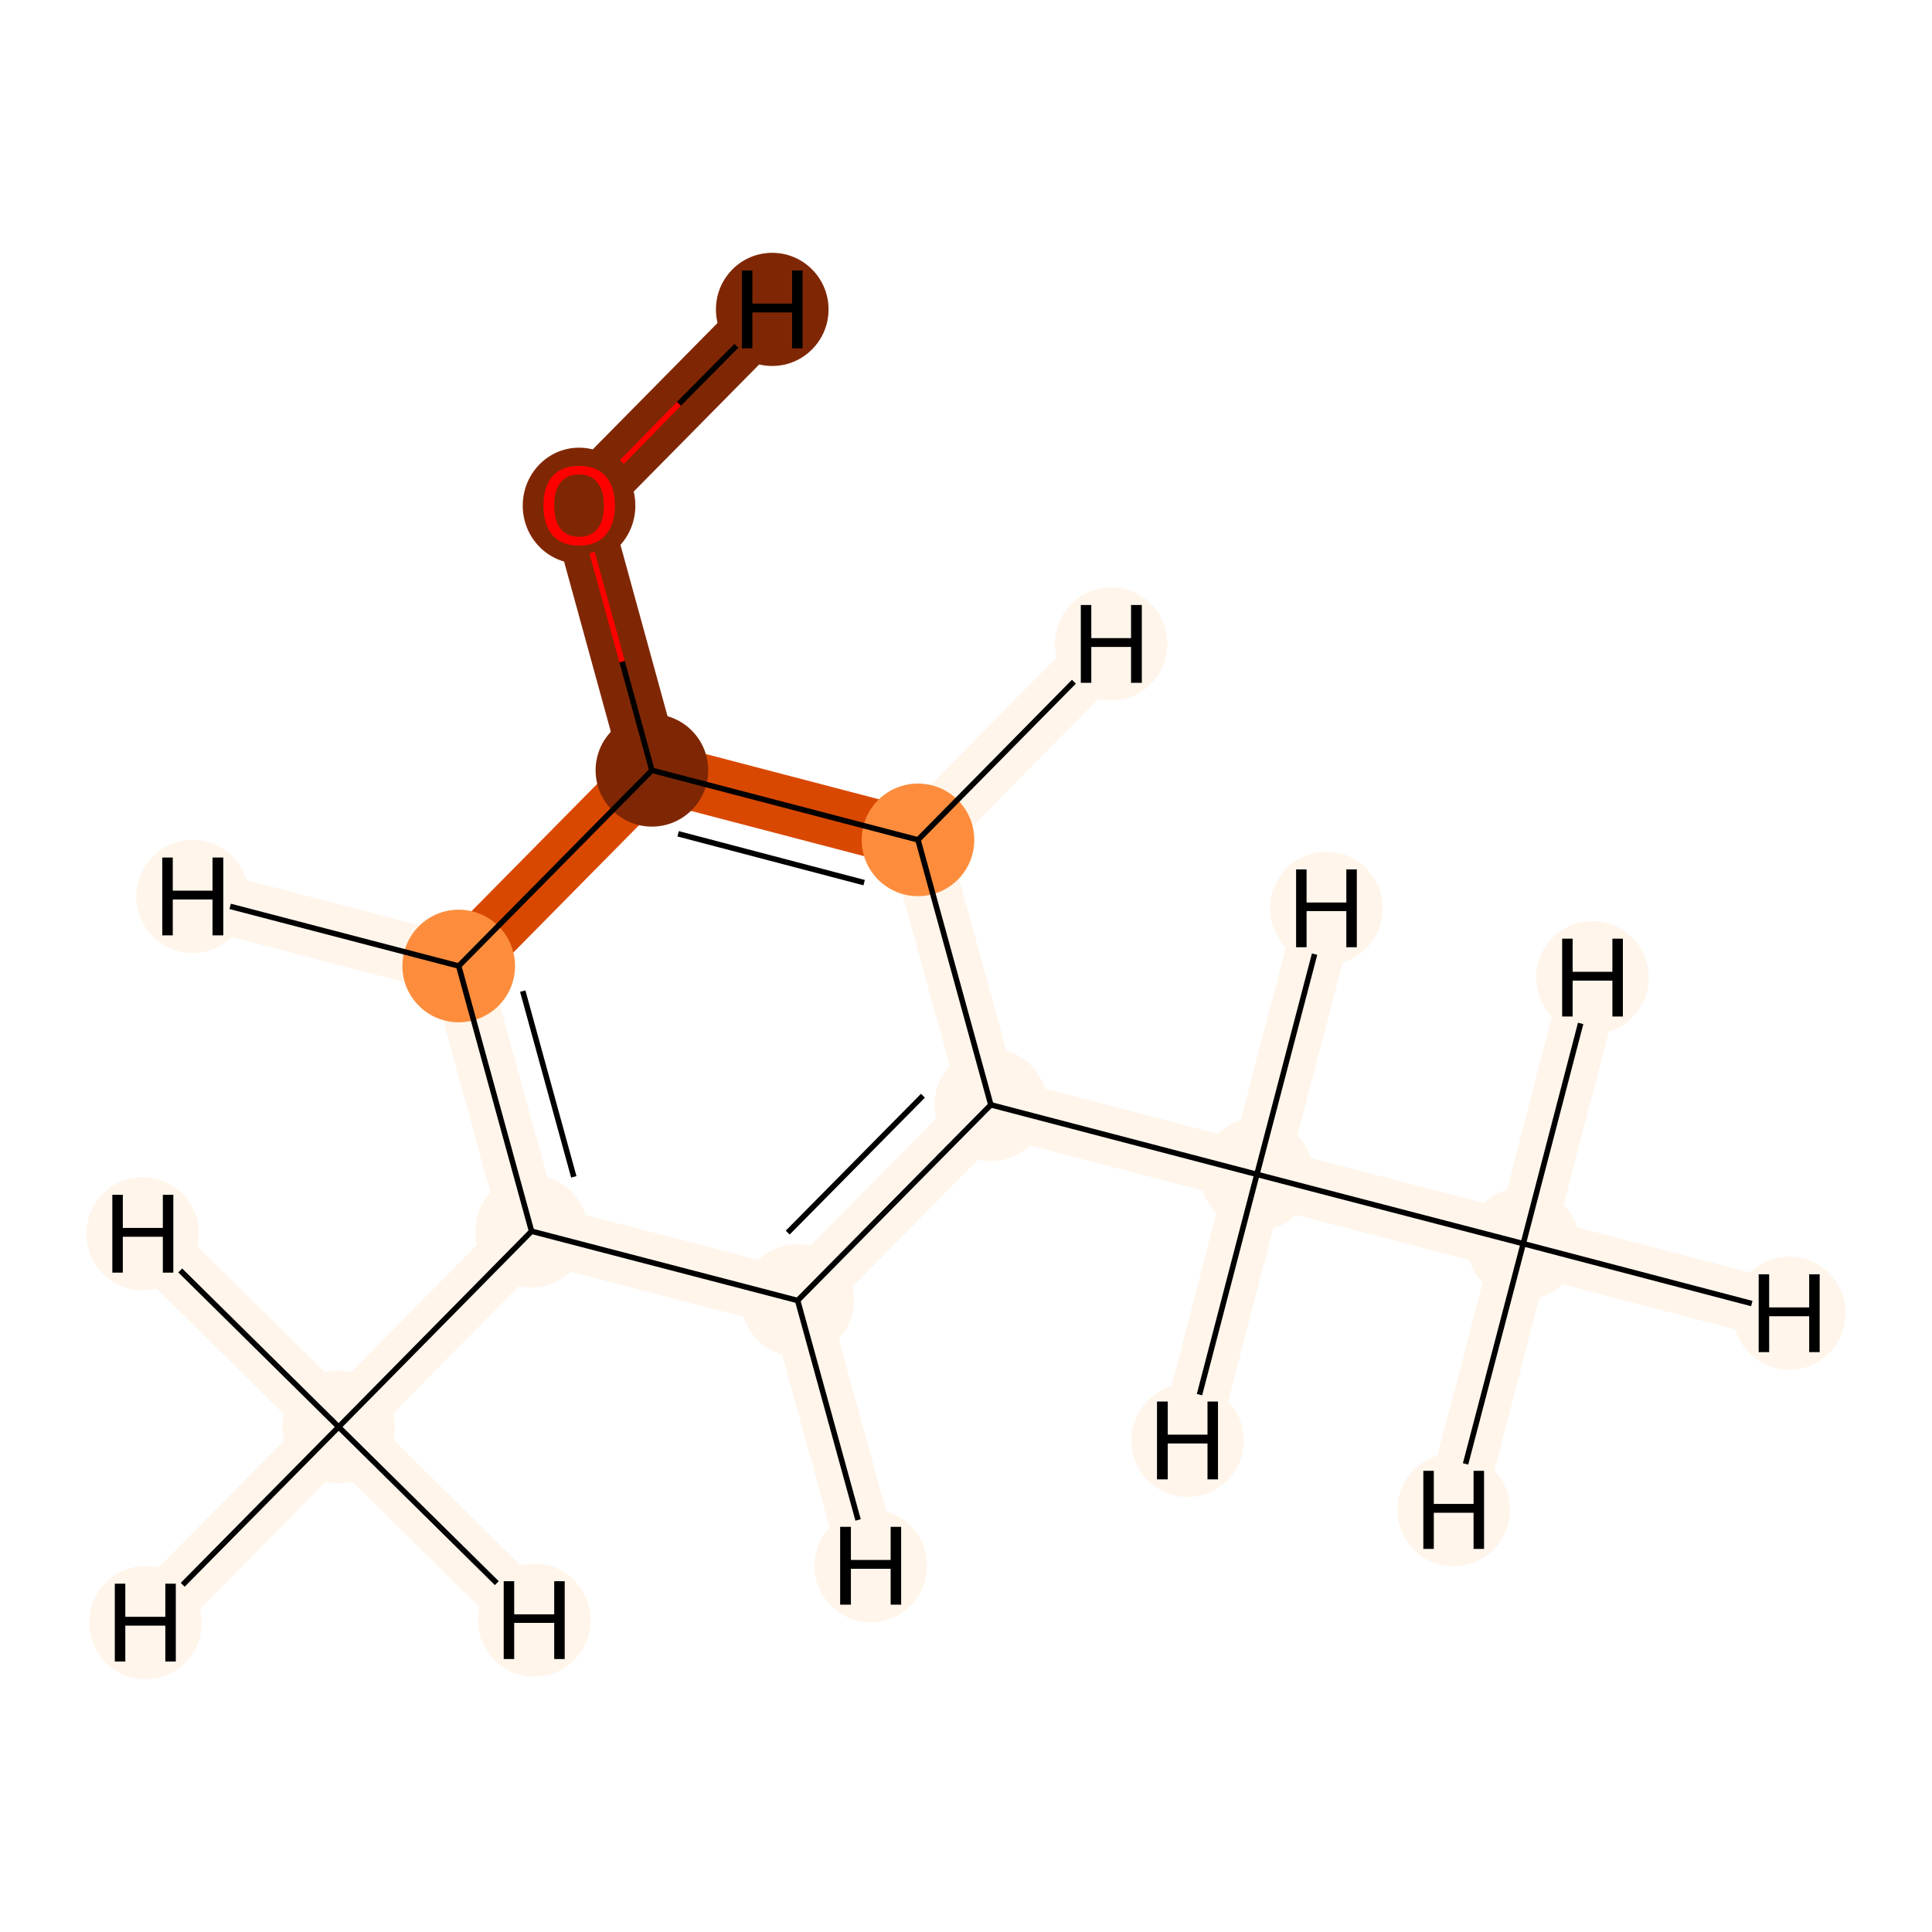 <?xml version='1.0' encoding='iso-8859-1'?>
<svg version='1.1' baseProfile='full'
              xmlns='http://www.w3.org/2000/svg'
                      xmlns:rdkit='http://www.rdkit.org/xml'
                      xmlns:xlink='http://www.w3.org/1999/xlink'
                  xml:space='preserve'
width='700px' height='700px' viewBox='0 0 700 700'>
<!-- END OF HEADER -->
<rect style='opacity:1.0;fill:#FFFFFF;stroke:none' width='700.0' height='700.0' x='0.0' y='0.0'> </rect>
<path d='M 551.9,450.6 L 455.4,425.5' style='fill:none;fill-rule:evenodd;stroke:#FFF5EB;stroke-width:21.3px;stroke-linecap:butt;stroke-linejoin:miter;stroke-opacity:1' />
<path d='M 551.9,450.6 L 648.3,475.8' style='fill:none;fill-rule:evenodd;stroke:#FFF5EB;stroke-width:21.3px;stroke-linecap:butt;stroke-linejoin:miter;stroke-opacity:1' />
<path d='M 551.9,450.6 L 577.0,354.2' style='fill:none;fill-rule:evenodd;stroke:#FFF5EB;stroke-width:21.3px;stroke-linecap:butt;stroke-linejoin:miter;stroke-opacity:1' />
<path d='M 551.9,450.6 L 526.7,547.0' style='fill:none;fill-rule:evenodd;stroke:#FFF5EB;stroke-width:21.3px;stroke-linecap:butt;stroke-linejoin:miter;stroke-opacity:1' />
<path d='M 455.4,425.5 L 359.0,400.3' style='fill:none;fill-rule:evenodd;stroke:#FFF5EB;stroke-width:21.3px;stroke-linecap:butt;stroke-linejoin:miter;stroke-opacity:1' />
<path d='M 455.4,425.5 L 430.3,521.9' style='fill:none;fill-rule:evenodd;stroke:#FFF5EB;stroke-width:21.3px;stroke-linecap:butt;stroke-linejoin:miter;stroke-opacity:1' />
<path d='M 455.4,425.5 L 480.6,329.1' style='fill:none;fill-rule:evenodd;stroke:#FFF5EB;stroke-width:21.3px;stroke-linecap:butt;stroke-linejoin:miter;stroke-opacity:1' />
<path d='M 359.0,400.3 L 289.0,471.2' style='fill:none;fill-rule:evenodd;stroke:#FFF5EB;stroke-width:21.3px;stroke-linecap:butt;stroke-linejoin:miter;stroke-opacity:1' />
<path d='M 359.0,400.3 L 332.6,304.3' style='fill:none;fill-rule:evenodd;stroke:#FFF5EB;stroke-width:21.3px;stroke-linecap:butt;stroke-linejoin:miter;stroke-opacity:1' />
<path d='M 289.0,471.2 L 192.6,446.1' style='fill:none;fill-rule:evenodd;stroke:#FFF5EB;stroke-width:21.3px;stroke-linecap:butt;stroke-linejoin:miter;stroke-opacity:1' />
<path d='M 289.0,471.2 L 315.5,567.3' style='fill:none;fill-rule:evenodd;stroke:#FFF5EB;stroke-width:21.3px;stroke-linecap:butt;stroke-linejoin:miter;stroke-opacity:1' />
<path d='M 192.6,446.1 L 122.7,517.0' style='fill:none;fill-rule:evenodd;stroke:#FFF5EB;stroke-width:21.3px;stroke-linecap:butt;stroke-linejoin:miter;stroke-opacity:1' />
<path d='M 192.6,446.1 L 166.2,350.0' style='fill:none;fill-rule:evenodd;stroke:#FFF5EB;stroke-width:21.3px;stroke-linecap:butt;stroke-linejoin:miter;stroke-opacity:1' />
<path d='M 122.7,517.0 L 52.7,587.9' style='fill:none;fill-rule:evenodd;stroke:#FFF5EB;stroke-width:21.3px;stroke-linecap:butt;stroke-linejoin:miter;stroke-opacity:1' />
<path d='M 122.7,517.0 L 51.7,447.0' style='fill:none;fill-rule:evenodd;stroke:#FFF5EB;stroke-width:21.3px;stroke-linecap:butt;stroke-linejoin:miter;stroke-opacity:1' />
<path d='M 122.7,517.0 L 193.6,587.0' style='fill:none;fill-rule:evenodd;stroke:#FFF5EB;stroke-width:21.3px;stroke-linecap:butt;stroke-linejoin:miter;stroke-opacity:1' />
<path d='M 166.2,350.0 L 236.2,279.1' style='fill:none;fill-rule:evenodd;stroke:#D94801;stroke-width:21.3px;stroke-linecap:butt;stroke-linejoin:miter;stroke-opacity:1' />
<path d='M 166.2,350.0 L 69.8,324.8' style='fill:none;fill-rule:evenodd;stroke:#FFF5EB;stroke-width:21.3px;stroke-linecap:butt;stroke-linejoin:miter;stroke-opacity:1' />
<path d='M 236.2,279.1 L 332.6,304.3' style='fill:none;fill-rule:evenodd;stroke:#D94801;stroke-width:21.3px;stroke-linecap:butt;stroke-linejoin:miter;stroke-opacity:1' />
<path d='M 236.2,279.1 L 209.8,183.0' style='fill:none;fill-rule:evenodd;stroke:#7F2704;stroke-width:21.3px;stroke-linecap:butt;stroke-linejoin:miter;stroke-opacity:1' />
<path d='M 332.6,304.3 L 402.6,233.3' style='fill:none;fill-rule:evenodd;stroke:#FFF5EB;stroke-width:21.3px;stroke-linecap:butt;stroke-linejoin:miter;stroke-opacity:1' />
<path d='M 209.8,183.0 L 279.8,112.1' style='fill:none;fill-rule:evenodd;stroke:#7F2704;stroke-width:21.3px;stroke-linecap:butt;stroke-linejoin:miter;stroke-opacity:1' />
<ellipse cx='551.9' cy='450.6' rx='19.9' ry='19.9'  style='fill:#FFF5EB;fill-rule:evenodd;stroke:#FFF5EB;stroke-width:1.0px;stroke-linecap:butt;stroke-linejoin:miter;stroke-opacity:1' />
<ellipse cx='455.4' cy='425.5' rx='19.9' ry='19.9'  style='fill:#FFF5EB;fill-rule:evenodd;stroke:#FFF5EB;stroke-width:1.0px;stroke-linecap:butt;stroke-linejoin:miter;stroke-opacity:1' />
<ellipse cx='359.0' cy='400.3' rx='19.9' ry='19.9'  style='fill:#FFF5EB;fill-rule:evenodd;stroke:#FFF5EB;stroke-width:1.0px;stroke-linecap:butt;stroke-linejoin:miter;stroke-opacity:1' />
<ellipse cx='289.0' cy='471.2' rx='19.9' ry='19.9'  style='fill:#FFF5EB;fill-rule:evenodd;stroke:#FFF5EB;stroke-width:1.0px;stroke-linecap:butt;stroke-linejoin:miter;stroke-opacity:1' />
<ellipse cx='192.6' cy='446.1' rx='19.9' ry='19.9'  style='fill:#FFF5EB;fill-rule:evenodd;stroke:#FFF5EB;stroke-width:1.0px;stroke-linecap:butt;stroke-linejoin:miter;stroke-opacity:1' />
<ellipse cx='122.7' cy='517.0' rx='19.9' ry='19.9'  style='fill:#FFF5EB;fill-rule:evenodd;stroke:#FFF5EB;stroke-width:1.0px;stroke-linecap:butt;stroke-linejoin:miter;stroke-opacity:1' />
<ellipse cx='166.2' cy='350.0' rx='19.9' ry='19.9'  style='fill:#FD8D3C;fill-rule:evenodd;stroke:#FD8D3C;stroke-width:1.0px;stroke-linecap:butt;stroke-linejoin:miter;stroke-opacity:1' />
<ellipse cx='236.2' cy='279.1' rx='19.9' ry='19.9'  style='fill:#7F2704;fill-rule:evenodd;stroke:#7F2704;stroke-width:1.0px;stroke-linecap:butt;stroke-linejoin:miter;stroke-opacity:1' />
<ellipse cx='332.6' cy='304.3' rx='19.9' ry='19.9'  style='fill:#FD8D3C;fill-rule:evenodd;stroke:#FD8D3C;stroke-width:1.0px;stroke-linecap:butt;stroke-linejoin:miter;stroke-opacity:1' />
<ellipse cx='209.8' cy='183.2' rx='19.9' ry='20.5'  style='fill:#7F2704;fill-rule:evenodd;stroke:#7F2704;stroke-width:1.0px;stroke-linecap:butt;stroke-linejoin:miter;stroke-opacity:1' />
<ellipse cx='648.3' cy='475.8' rx='19.9' ry='20.0'  style='fill:#FFF5EB;fill-rule:evenodd;stroke:#FFF5EB;stroke-width:1.0px;stroke-linecap:butt;stroke-linejoin:miter;stroke-opacity:1' />
<ellipse cx='577.0' cy='354.2' rx='19.9' ry='20.0'  style='fill:#FFF5EB;fill-rule:evenodd;stroke:#FFF5EB;stroke-width:1.0px;stroke-linecap:butt;stroke-linejoin:miter;stroke-opacity:1' />
<ellipse cx='526.7' cy='547.0' rx='19.9' ry='20.0'  style='fill:#FFF5EB;fill-rule:evenodd;stroke:#FFF5EB;stroke-width:1.0px;stroke-linecap:butt;stroke-linejoin:miter;stroke-opacity:1' />
<ellipse cx='430.3' cy='521.9' rx='19.9' ry='20.0'  style='fill:#FFF5EB;fill-rule:evenodd;stroke:#FFF5EB;stroke-width:1.0px;stroke-linecap:butt;stroke-linejoin:miter;stroke-opacity:1' />
<ellipse cx='480.6' cy='329.1' rx='19.9' ry='20.0'  style='fill:#FFF5EB;fill-rule:evenodd;stroke:#FFF5EB;stroke-width:1.0px;stroke-linecap:butt;stroke-linejoin:miter;stroke-opacity:1' />
<ellipse cx='315.5' cy='567.3' rx='19.9' ry='20.0'  style='fill:#FFF5EB;fill-rule:evenodd;stroke:#FFF5EB;stroke-width:1.0px;stroke-linecap:butt;stroke-linejoin:miter;stroke-opacity:1' />
<ellipse cx='52.7' cy='587.9' rx='19.9' ry='20.0'  style='fill:#FFF5EB;fill-rule:evenodd;stroke:#FFF5EB;stroke-width:1.0px;stroke-linecap:butt;stroke-linejoin:miter;stroke-opacity:1' />
<ellipse cx='51.7' cy='447.0' rx='19.9' ry='20.0'  style='fill:#FFF5EB;fill-rule:evenodd;stroke:#FFF5EB;stroke-width:1.0px;stroke-linecap:butt;stroke-linejoin:miter;stroke-opacity:1' />
<ellipse cx='193.6' cy='587.0' rx='19.9' ry='20.0'  style='fill:#FFF5EB;fill-rule:evenodd;stroke:#FFF5EB;stroke-width:1.0px;stroke-linecap:butt;stroke-linejoin:miter;stroke-opacity:1' />
<ellipse cx='69.8' cy='324.8' rx='19.9' ry='20.0'  style='fill:#FFF5EB;fill-rule:evenodd;stroke:#FFF5EB;stroke-width:1.0px;stroke-linecap:butt;stroke-linejoin:miter;stroke-opacity:1' />
<ellipse cx='402.6' cy='233.3' rx='19.9' ry='20.0'  style='fill:#FFF5EB;fill-rule:evenodd;stroke:#FFF5EB;stroke-width:1.0px;stroke-linecap:butt;stroke-linejoin:miter;stroke-opacity:1' />
<ellipse cx='279.8' cy='112.1' rx='19.9' ry='20.0'  style='fill:#7F2704;fill-rule:evenodd;stroke:#7F2704;stroke-width:1.0px;stroke-linecap:butt;stroke-linejoin:miter;stroke-opacity:1' />
<path class='bond-0 atom-0 atom-1' d='M 551.9,450.6 L 455.4,425.5' style='fill:none;fill-rule:evenodd;stroke:#000000;stroke-width:2.0px;stroke-linecap:butt;stroke-linejoin:miter;stroke-opacity:1' />
<path class='bond-10 atom-0 atom-10' d='M 551.9,450.6 L 634.7,472.3' style='fill:none;fill-rule:evenodd;stroke:#000000;stroke-width:2.0px;stroke-linecap:butt;stroke-linejoin:miter;stroke-opacity:1' />
<path class='bond-11 atom-0 atom-11' d='M 551.9,450.6 L 572.7,370.8' style='fill:none;fill-rule:evenodd;stroke:#000000;stroke-width:2.0px;stroke-linecap:butt;stroke-linejoin:miter;stroke-opacity:1' />
<path class='bond-12 atom-0 atom-12' d='M 551.9,450.6 L 531.0,530.4' style='fill:none;fill-rule:evenodd;stroke:#000000;stroke-width:2.0px;stroke-linecap:butt;stroke-linejoin:miter;stroke-opacity:1' />
<path class='bond-1 atom-1 atom-2' d='M 455.4,425.5 L 359.0,400.3' style='fill:none;fill-rule:evenodd;stroke:#000000;stroke-width:2.0px;stroke-linecap:butt;stroke-linejoin:miter;stroke-opacity:1' />
<path class='bond-13 atom-1 atom-13' d='M 455.4,425.5 L 434.6,505.3' style='fill:none;fill-rule:evenodd;stroke:#000000;stroke-width:2.0px;stroke-linecap:butt;stroke-linejoin:miter;stroke-opacity:1' />
<path class='bond-14 atom-1 atom-14' d='M 455.4,425.5 L 476.3,345.7' style='fill:none;fill-rule:evenodd;stroke:#000000;stroke-width:2.0px;stroke-linecap:butt;stroke-linejoin:miter;stroke-opacity:1' />
<path class='bond-2 atom-2 atom-3' d='M 359.0,400.3 L 289.0,471.2' style='fill:none;fill-rule:evenodd;stroke:#000000;stroke-width:2.0px;stroke-linecap:butt;stroke-linejoin:miter;stroke-opacity:1' />
<path class='bond-2 atom-2 atom-3' d='M 334.4,397.0 L 285.4,446.6' style='fill:none;fill-rule:evenodd;stroke:#000000;stroke-width:2.0px;stroke-linecap:butt;stroke-linejoin:miter;stroke-opacity:1' />
<path class='bond-9 atom-8 atom-2' d='M 332.6,304.3 L 359.0,400.3' style='fill:none;fill-rule:evenodd;stroke:#000000;stroke-width:2.0px;stroke-linecap:butt;stroke-linejoin:miter;stroke-opacity:1' />
<path class='bond-3 atom-3 atom-4' d='M 289.0,471.2 L 192.6,446.1' style='fill:none;fill-rule:evenodd;stroke:#000000;stroke-width:2.0px;stroke-linecap:butt;stroke-linejoin:miter;stroke-opacity:1' />
<path class='bond-15 atom-3 atom-15' d='M 289.0,471.2 L 310.9,550.7' style='fill:none;fill-rule:evenodd;stroke:#000000;stroke-width:2.0px;stroke-linecap:butt;stroke-linejoin:miter;stroke-opacity:1' />
<path class='bond-4 atom-4 atom-5' d='M 192.6,446.1 L 122.7,517.0' style='fill:none;fill-rule:evenodd;stroke:#000000;stroke-width:2.0px;stroke-linecap:butt;stroke-linejoin:miter;stroke-opacity:1' />
<path class='bond-5 atom-4 atom-6' d='M 192.6,446.1 L 166.2,350.0' style='fill:none;fill-rule:evenodd;stroke:#000000;stroke-width:2.0px;stroke-linecap:butt;stroke-linejoin:miter;stroke-opacity:1' />
<path class='bond-5 atom-4 atom-6' d='M 207.9,426.4 L 189.4,359.1' style='fill:none;fill-rule:evenodd;stroke:#000000;stroke-width:2.0px;stroke-linecap:butt;stroke-linejoin:miter;stroke-opacity:1' />
<path class='bond-16 atom-5 atom-16' d='M 122.7,517.0 L 66.2,574.2' style='fill:none;fill-rule:evenodd;stroke:#000000;stroke-width:2.0px;stroke-linecap:butt;stroke-linejoin:miter;stroke-opacity:1' />
<path class='bond-17 atom-5 atom-17' d='M 122.7,517.0 L 65.3,460.3' style='fill:none;fill-rule:evenodd;stroke:#000000;stroke-width:2.0px;stroke-linecap:butt;stroke-linejoin:miter;stroke-opacity:1' />
<path class='bond-18 atom-5 atom-18' d='M 122.7,517.0 L 180.0,573.6' style='fill:none;fill-rule:evenodd;stroke:#000000;stroke-width:2.0px;stroke-linecap:butt;stroke-linejoin:miter;stroke-opacity:1' />
<path class='bond-6 atom-6 atom-7' d='M 166.2,350.0 L 236.2,279.1' style='fill:none;fill-rule:evenodd;stroke:#000000;stroke-width:2.0px;stroke-linecap:butt;stroke-linejoin:miter;stroke-opacity:1' />
<path class='bond-19 atom-6 atom-19' d='M 166.2,350.0 L 83.4,328.4' style='fill:none;fill-rule:evenodd;stroke:#000000;stroke-width:2.0px;stroke-linecap:butt;stroke-linejoin:miter;stroke-opacity:1' />
<path class='bond-7 atom-7 atom-8' d='M 236.2,279.1 L 332.6,304.3' style='fill:none;fill-rule:evenodd;stroke:#000000;stroke-width:2.0px;stroke-linecap:butt;stroke-linejoin:miter;stroke-opacity:1' />
<path class='bond-7 atom-7 atom-8' d='M 245.7,302.1 L 313.1,319.8' style='fill:none;fill-rule:evenodd;stroke:#000000;stroke-width:2.0px;stroke-linecap:butt;stroke-linejoin:miter;stroke-opacity:1' />
<path class='bond-8 atom-7 atom-9' d='M 236.2,279.1 L 225.4,239.7' style='fill:none;fill-rule:evenodd;stroke:#000000;stroke-width:2.0px;stroke-linecap:butt;stroke-linejoin:miter;stroke-opacity:1' />
<path class='bond-8 atom-7 atom-9' d='M 225.4,239.7 L 214.5,200.2' style='fill:none;fill-rule:evenodd;stroke:#FF0000;stroke-width:2.0px;stroke-linecap:butt;stroke-linejoin:miter;stroke-opacity:1' />
<path class='bond-20 atom-8 atom-20' d='M 332.6,304.3 L 389.1,247.0' style='fill:none;fill-rule:evenodd;stroke:#000000;stroke-width:2.0px;stroke-linecap:butt;stroke-linejoin:miter;stroke-opacity:1' />
<path class='bond-21 atom-9 atom-21' d='M 225.3,167.4 L 246.0,146.3' style='fill:none;fill-rule:evenodd;stroke:#FF0000;stroke-width:2.0px;stroke-linecap:butt;stroke-linejoin:miter;stroke-opacity:1' />
<path class='bond-21 atom-9 atom-21' d='M 246.0,146.3 L 266.8,125.3' style='fill:none;fill-rule:evenodd;stroke:#000000;stroke-width:2.0px;stroke-linecap:butt;stroke-linejoin:miter;stroke-opacity:1' />
<path  class='atom-9' d='M 196.9 183.1
Q 196.9 176.3, 200.2 172.5
Q 203.6 168.8, 209.8 168.8
Q 216.1 168.8, 219.4 172.5
Q 222.8 176.3, 222.8 183.1
Q 222.8 190.0, 219.4 193.9
Q 216.0 197.7, 209.8 197.7
Q 203.6 197.7, 200.2 193.9
Q 196.9 190.0, 196.9 183.1
M 209.8 194.5
Q 214.1 194.5, 216.4 191.7
Q 218.8 188.8, 218.8 183.1
Q 218.8 177.6, 216.4 174.8
Q 214.1 171.9, 209.8 171.9
Q 205.5 171.9, 203.2 174.7
Q 200.8 177.5, 200.8 183.1
Q 200.8 188.8, 203.2 191.7
Q 205.5 194.5, 209.8 194.5
' fill='#FF0000'/>
<path  class='atom-10' d='M 637.2 461.7
L 641.0 461.7
L 641.0 473.7
L 655.5 473.7
L 655.5 461.7
L 659.3 461.7
L 659.3 489.9
L 655.5 489.9
L 655.5 476.9
L 641.0 476.9
L 641.0 489.9
L 637.2 489.9
L 637.2 461.7
' fill='#000000'/>
<path  class='atom-11' d='M 566.0 340.1
L 569.8 340.1
L 569.8 352.1
L 584.2 352.1
L 584.2 340.1
L 588.0 340.1
L 588.0 368.3
L 584.2 368.3
L 584.2 355.3
L 569.8 355.3
L 569.8 368.3
L 566.0 368.3
L 566.0 340.1
' fill='#000000'/>
<path  class='atom-12' d='M 515.7 532.9
L 519.5 532.9
L 519.5 544.9
L 533.9 544.9
L 533.9 532.9
L 537.7 532.9
L 537.7 561.2
L 533.9 561.2
L 533.9 548.1
L 519.5 548.1
L 519.5 561.2
L 515.7 561.2
L 515.7 532.9
' fill='#000000'/>
<path  class='atom-13' d='M 419.2 507.8
L 423.1 507.8
L 423.1 519.8
L 437.5 519.8
L 437.5 507.8
L 441.3 507.8
L 441.3 536.0
L 437.5 536.0
L 437.5 523.0
L 423.1 523.0
L 423.1 536.0
L 419.2 536.0
L 419.2 507.8
' fill='#000000'/>
<path  class='atom-14' d='M 469.6 315.0
L 473.4 315.0
L 473.4 327.0
L 487.8 327.0
L 487.8 315.0
L 491.6 315.0
L 491.6 343.2
L 487.8 343.2
L 487.8 330.1
L 473.4 330.1
L 473.4 343.2
L 469.6 343.2
L 469.6 315.0
' fill='#000000'/>
<path  class='atom-15' d='M 304.4 553.2
L 308.3 553.2
L 308.3 565.2
L 322.7 565.2
L 322.7 553.2
L 326.5 553.2
L 326.5 581.4
L 322.7 581.4
L 322.7 568.4
L 308.3 568.4
L 308.3 581.4
L 304.4 581.4
L 304.4 553.2
' fill='#000000'/>
<path  class='atom-16' d='M 41.6 573.8
L 45.4 573.8
L 45.4 585.8
L 59.9 585.8
L 59.9 573.8
L 63.7 573.8
L 63.7 602.0
L 59.9 602.0
L 59.9 589.0
L 45.4 589.0
L 45.4 602.0
L 41.6 602.0
L 41.6 573.8
' fill='#000000'/>
<path  class='atom-17' d='M 40.7 432.9
L 44.5 432.9
L 44.5 444.9
L 59.0 444.9
L 59.0 432.9
L 62.8 432.9
L 62.8 461.1
L 59.0 461.1
L 59.0 448.1
L 44.5 448.1
L 44.5 461.1
L 40.7 461.1
L 40.7 432.9
' fill='#000000'/>
<path  class='atom-18' d='M 182.5 572.9
L 186.3 572.9
L 186.3 584.9
L 200.8 584.9
L 200.8 572.9
L 204.6 572.9
L 204.6 601.1
L 200.8 601.1
L 200.8 588.0
L 186.3 588.0
L 186.3 601.1
L 182.5 601.1
L 182.5 572.9
' fill='#000000'/>
<path  class='atom-19' d='M 58.8 310.7
L 62.6 310.7
L 62.6 322.7
L 77.0 322.7
L 77.0 310.7
L 80.9 310.7
L 80.9 338.9
L 77.0 338.9
L 77.0 325.9
L 62.6 325.9
L 62.6 338.9
L 58.8 338.9
L 58.8 310.7
' fill='#000000'/>
<path  class='atom-20' d='M 391.6 219.2
L 395.4 219.2
L 395.4 231.2
L 409.8 231.2
L 409.8 219.2
L 413.7 219.2
L 413.7 247.4
L 409.8 247.4
L 409.8 234.4
L 395.4 234.4
L 395.4 247.4
L 391.6 247.4
L 391.6 219.2
' fill='#000000'/>
<path  class='atom-21' d='M 268.8 98.0
L 272.6 98.0
L 272.6 110.0
L 287.0 110.0
L 287.0 98.0
L 290.8 98.0
L 290.8 126.2
L 287.0 126.2
L 287.0 113.2
L 272.6 113.2
L 272.6 126.2
L 268.8 126.2
L 268.8 98.0
' fill='#000000'/>
</svg>

